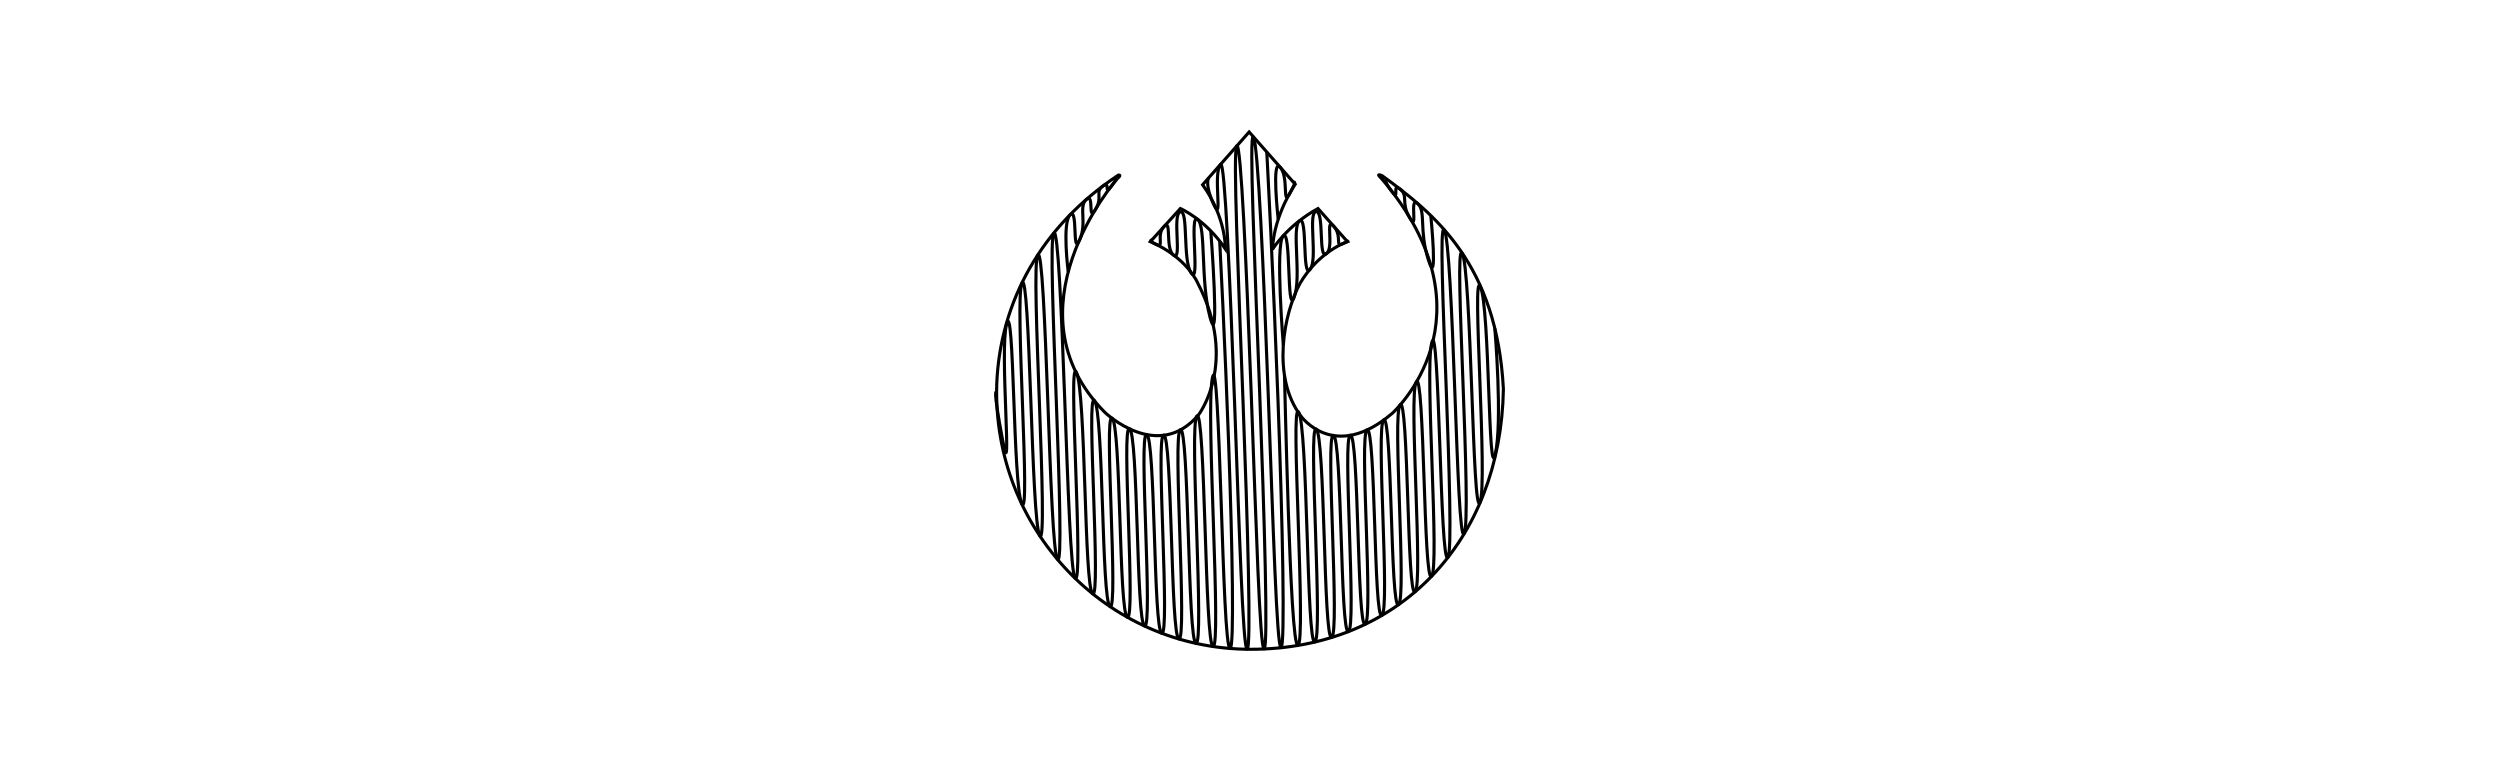 <?xml version="1.0" encoding="UTF-8" standalone="no"?>
<!-- Created with Inkscape (http://www.inkscape.org/) -->

<svg
   xmlns:osb="http://www.openswatchbook.org/uri/2009/osb"
   xmlns:dc="http://purl.org/dc/elements/1.1/"
   xmlns:cc="http://creativecommons.org/ns#"
   xmlns:rdf="http://www.w3.org/1999/02/22-rdf-syntax-ns#"
   xmlns:svg="http://www.w3.org/2000/svg"
   xmlns="http://www.w3.org/2000/svg"
   xmlns:xlink="http://www.w3.org/1999/xlink"
   xmlns:sodipodi="http://sodipodi.sourceforge.net/DTD/sodipodi-0.dtd"
   xmlns:inkscape="http://www.inkscape.org/namespaces/inkscape"
   sodipodi:docname="rebel_filled.svg"
   inkscape:version="0.48+devel r"
   version="1.1"
   id="svg27345"
   height="1000"
   width="3200">
  <sodipodi:namedview
     id="base"
     pagecolor="#ffffff"
     bordercolor="#666666"
     borderopacity="1.0"
     inkscape:pageopacity="0.0"
     inkscape:pageshadow="2"
     inkscape:zoom="1.2023805"
     inkscape:cx="1599.3676"
     inkscape:cy="500"
     inkscape:document-units="px"
     inkscape:current-layer="svg27345"
     showgrid="false"
     inkscape:window-width="1280"
     inkscape:window-height="973"
     inkscape:window-x="0"
     inkscape:window-y="24"
     inkscape:window-maximized="1" />
  <defs
     id="defs27347">
    <inkscape:path-effect
       back_thickness="0.25"
       front_thickness="1"
       stroke_width_bottom="1"
       stroke_width_top="1"
       fat_output="false"
       bottom_smth_variation="0;1"
       top_smth_variation="0;1"
       scale_tb="2"
       scale_tf="2"
       scale_bb="2"
       scale_bf="2"
       top_tgt_variation="0;1"
       bottom_tgt_variation="0;1"
       top_edge_variation="0;1"
       bottom_edge_variation="0;1"
       bender="1600,500 , 5,0"
       do_bend="true"
       growth="0"
       dist_rdm="0;1"
       direction="1600,495 , 54.237,-2.036"
       is_visible="true"
       id="path-effect8221"
       effect="rough_hatches" />
    <pattern
       inkscape:collect="always"
       xlink:href="#Strips1_1"
       id="pattern36173"
       patternTransform="matrix(10,0,0,10,-2.1978267e-5,916.048)" />
    <linearGradient
       id="linearGradient36163"
       osb:paint="solid">
      <stop
         style="stop-color:#000000;stop-opacity:1;"
         offset="0"
         id="stop36165" />
    </linearGradient>
    <pattern
       patternTransform="scale(1.404,49.812)"
       id="pattern17367"
       xlink:href="#Strips1_1"
       inkscape:collect="always" />
    <pattern
       inkscape:collect="always"
       patternUnits="userSpaceOnUse"
       width="2"
       height="1"
       patternTransform="translate(0,0) scale(10,10)"
       id="Strips1_1"
       inkscape:stockid="Stripes 1:1">
      <rect
         style="fill:black;stroke:none"
         x="0"
         y="-0.5"
         width="1"
         height="2"
         id="rect16636" />
    </pattern>
    <linearGradient
       osb:paint="solid"
       id="linearGradient17357">
      <stop
         id="stop17359"
         offset="0"
         style="stop-color:#000000;stop-opacity:1;" />
    </linearGradient>
    <inkscape:perspective
       sodipodi:type="inkscape:persp3d"
       inkscape:vp_x="0 : 526.18109 : 1"
       inkscape:vp_y="0 : 1000 : 0"
       inkscape:vp_z="744.09448 : 526.18109 : 1"
       inkscape:persp3d-origin="372.04724 : 350.78739 : 1"
       id="perspective27353" />
    <linearGradient
       gradientUnits="userSpaceOnUse"
       y2="149.501"
       x2="294.498"
       y1="149.501"
       x1="7.168"
       id="linearGradient17361"
       xlink:href="#linearGradient17357"
       inkscape:collect="always" />
  </defs>
  <path
     id="path36642"
     d="m 1275.817,492.054 c 3.99,-105.775 57.595,-203.333 155.589,-267.8 0.289,0.108 2.828,-0.816 1.668,1.379 -7.763,7.197 -147.321,172.055 -18.861,302.182 0,0 67.494,64.885 119.831,3.318 0,0 51.645,-66.858 -0.653,-168.21 0,0 -13.237,-33.094 -60.931,-53.621 l 38.41,-42.38 c 0,0 32.458,13.927 57.593,51.7 0,0 1.34,-39.769 -29.124,-82.146 l 59.553,-67.566 58.953,66.931 c 0,0 -27.11,38.408 -29.106,83.417 0,0 18.516,-30.465 58.266,-52.333 l 37.718,42.38 c 0,0 -36.27,11.951 -60.568,53.187 -20.891,38.207 -36.975,119.919 0.94,170.041 0,0 42.434,60.17 117.075,-3.551 0,0 137.239,-122.968 -14.074,-300.753 0,0 -8.269,-7.308 1.015,-3.336 66.879,48.691 146.959,112.902 155.228,273.151 -3.264,194.325 -133.396,333.047 -323.417,333.047 -186.054,-0.002 -330.689,-155.264 -325.106,-339.035"
     inkscape:connector-curvature="0"
     style="fill:none;stroke:#000000;stroke-width:4;stroke-opacity:1;stroke-miterlimit:4;stroke-dasharray:none" />
  <g
     inkscape:label="Layer 1"
     inkscape:groupmode="layer"
     id="layer1"
     transform="translate(0,-52.362)" />
  <eggbot
     serialport="/dev/ttyACM0"
     layer="12345"
     node="0"
     id="eggbot8241" />
  <path
     inkscape:original-d="m 1275.8168,492.05438 c 3.9897,-105.77504 57.5949,-203.3332 155.5894,-267.80007 0.2893,0.10849 2.8279,-0.81605 1.6682,1.37889 -7.7625,7.19739 -147.3205,172.05483 -18.8615,302.18211 0,0 67.4937,64.88507 119.8308,3.3184 0,0 51.6453,-66.85848 -0.6533,-168.20974 0,0 -13.2374,-33.09355 -60.9315,-53.62104 l 38.4102,-42.37965 c 0,0 32.4584,13.92687 57.5928,51.69964 0,0 1.3404,-39.76878 -29.1242,-82.14616 l 59.5526,-67.566 58.9535,66.93081 c 0,0 -27.11,38.40796 -29.106,83.41655 0,0 18.5157,-30.46461 58.2664,-52.33258 l 37.7185,42.37965 c 0,0 -36.2696,11.9512 -60.5676,53.18703 -20.8914,38.20678 -36.9748,119.91892 0.9404,170.04073 0,0 42.4339,60.16969 117.0752,-3.55122 0,0 137.2388,-122.96833 -14.0738,-300.75349 0,0 -8.2688,-7.30816 1.015,-3.33648 66.8788,48.69093 146.9588,112.90236 155.2277,273.15065 -3.2641,194.32516 -133.3959,333.04683 -323.4171,333.04683 -186.0541,-0.002 -330.6892,-155.26392 -325.1057,-339.03486"
     inkscape:path-effect="#path-effect8221"
     style="fill:none;stroke:#000000;stroke-width:4;stroke-miterlimit:4;stroke-opacity:1;stroke-dasharray:none"
     inkscape:connector-curvature="0"
     d="m 1913.391,420.378 c 0,0 2.536,29.833 3.862,64.846 1.327,35.013 1.432,75.206 -3.26,95.927 -4.692,20.721 -6.335,-26.084 -8.414,-81.434 -1.039,-27.675 -2.19,-57.486 -3.837,-82.06 -1.648,-24.575 -3.789,-43.913 -6.778,-50.642 -5.977,-13.458 -3.389,49.668 -0.76,119.093 1.314,34.713 2.641,71 2.996,100.077 0.356,29.077 -0.253,50.943 -2.768,56.813 -2.514,5.87 -4.411,-10.052 -6.054,-37.506 -1.644,-27.454 -3.046,-66.441 -4.558,-106.702 -1.513,-40.261 -3.138,-81.795 -5.125,-114.343 -1.987,-32.548 -4.327,-56.111 -7.222,-60.429 -2.895,-4.318 -3.446,14.893 -2.848,46.406 0.598,31.513 2.33,75.327 4.025,120.215 1.695,44.888 3.351,90.85 3.921,126.657 0.57,35.808 0.064,61.462 -2.509,65.734 -2.573,4.272 -4.633,-17.088 -6.51,-51.736 -1.876,-34.647 -3.583,-82.581 -5.418,-131.455 -1.835,-48.874 -3.8,-98.689 -6.042,-137.099 -2.241,-38.41 -4.746,-65.414 -7.599,-68.666 -2.853,-3.253 -3.197,20.486 -2.335,58.134 0.862,37.648 2.912,89.204 4.886,141.587 1.974,52.383 3.872,105.591 4.599,146.543 0.728,40.952 0.3,69.647 -2.306,73.003 -2.606,3.356 -4.54,-14.464 -6.162,-42.499 -1.622,-28.035 -2.943,-66.284 -4.294,-103.787 -2.702,-75.006 -5.538,-147.028 -10.243,-128.38 -2.353,9.324 -2.83,31.986 -2.423,60.903 0.407,28.918 1.695,64.092 2.908,98.441 2.426,68.699 4.531,134.1 -0.725,139.556 -5.256,5.456 -7.388,-61.11 -9.69,-126.849 -2.302,-65.739 -4.769,-130.651 -9.87,-121.886 -5.1,8.765 -2.662,73.663 -0.449,137.497 2.213,63.834 4.206,126.604 -1.082,131.115 -5.288,4.511 -7.274,-58.358 -9.426,-120.838 -2.151,-62.481 -4.466,-124.573 -9.672,-118.509 -5.206,6.064 -2.91,68.147 -0.808,129.653 2.102,61.506 4.014,122.434 -1.3,126.189 -5.314,3.754 -7.219,-57.28 -9.293,-118.295 -2.074,-61.014 -4.318,-122.008 -9.608,-118.172 -5.29,3.836 -3.058,64.823 -1.001,125.633 2.057,60.809 3.94,121.44 -1.395,124.562 -5.335,3.122 -7.209,-57.5 -9.256,-118.284 -2.047,-60.785 -4.269,-121.732 -9.611,-119.259 -5.341,2.472 -3.126,63.415 -1.08,124.384 2.047,60.969 3.925,121.964 -1.427,124.542 -5.352,2.578 -7.222,-58.404 -9.276,-119.797 -2.054,-61.392 -4.295,-123.194 -9.693,-122.257 -5.397,0.938 -3.158,62.737 -1.084,124.825 2.074,62.089 3.981,124.467 -1.387,126.565 -5.367,2.098 -7.266,-60.259 -9.369,-123.357 -2.103,-63.098 -4.414,-126.938 -9.877,-127.808 -5.463,-0.869 -3.147,62.968 -0.998,127.439 2.149,64.471 4.128,129.576 -1.253,131.241 -5.381,1.665 -7.35,-63.386 -9.557,-129.663 -1.103,-33.138 -2.26,-66.583 -3.844,-92.147 -1.584,-25.564 -3.589,-43.248 -6.364,-44.865 -5.549,-3.234 -3.084,64.266 -0.792,132.891 1.146,34.313 2.255,68.907 2.393,95.082 0.139,26.175 -0.687,43.931 -3.383,44.566 -5.393,1.271 -7.481,-68.035 -9.877,-139.797 -1.198,-35.881 -2.468,-72.375 -4.167,-100.968 -1.7,-28.593 -3.824,-49.284 -6.697,-53.559 -2.873,-4.274 -3.619,12.142 -3.323,39.199 0.296,27.057 1.623,64.756 2.913,103.045 1.29,38.289 2.541,77.169 2.781,106.59 0.24,29.421 -0.521,49.383 -3.224,49.836 -2.702,0.453 -5.036,-20.925 -7.067,-53.246 -2.031,-32.321 -3.769,-75.586 -5.244,-118.907 -1.475,-43.321 -2.685,-86.699 -3.542,-119.247 -0.857,-32.548 -1.349,-54.265 -1.349,-54.265 m 187.278,-204.544 c 0,0 2.38,24.013 3.177,43.142 0.797,19.128 0.025,33.372 -6.215,13.832 -12.479,-39.08 -2.636,-62.686 -13.92,-72.483 -11.284,-9.797 1.626,38.086 -10.075,18.398 -11.701,-19.688 -1.206,-28.117 -12.446,-36.814 -11.24,-8.697 0.763,17.598 -10.75,2.603 -11.513,-14.995 -6.098,-15.32 -6.098,-15.32 m -50.912,79.434 c 0,0 5.361,-1.676 -5.296,3.228 -10.657,4.904 -0.402,-9.631 -11.807,-22.446 -11.405,-12.815 1.15,27.335 -9.38,35.345 -5.265,4.005 -5.837,-9.794 -6.453,-24.438 -0.617,-14.644 -1.279,-30.134 -6.684,-29.51 -5.405,0.624 -4.745,16.035 -4.039,32.842 0.706,16.807 1.458,35.009 -3.719,41.215 -5.176,6.205 -5.898,-11.411 -6.655,-29.548 -0.757,-18.137 -1.552,-36.795 -6.808,-32.672 -5.256,4.123 -4.489,22.201 -3.649,42.426 0.84,20.225 1.75,42.596 -3.169,55.304 -4.92,12.708 -5.817,-9.71 -6.809,-33.887 -0.992,-24.177 -2.085,-50.113 -7.278,-44.443 -5.193,5.67 -5.089,40.56 -3.738,74.032 1.351,33.472 3.954,65.526 3.954,65.526 m 13.138,-208.161 c 0,0 5.262,-3.965 -4.818,14.114 -10.08,18.079 -0.895,-20.601 -12.33,-33.583 -5.717,-6.491 -6.338,10.188 -5.543,28.49 0.795,18.302 3.001,38.227 3.001,38.227 m -14.615,-86.195 c 0,0 2.124,39.585 4.973,98.98 2.849,59.395 6.388,138.6 9.343,217.84 2.955,79.24 5.325,158.516 6.231,218.052 0.906,59.536 0.382,99.333 -2.325,99.615 -2.707,0.282 -5.241,-39.657 -7.868,-99.918 -2.627,-60.261 -5.383,-140.844 -8.411,-221.85 -3.028,-81.005 -6.329,-162.433 -9.641,-224.382 -3.312,-61.95 -6.599,-104.422 -9.454,-107.516 -2.855,-3.094 -2.415,36.283 -0.495,97.097 1.92,60.814 5.28,143.065 8.386,225.718 3.107,82.653 5.96,165.708 7.303,228.13 1.343,62.422 1.214,104.211 -1.498,104.332 -2.712,0.121 -5.274,-40.793 -7.933,-102.05 -2.66,-61.257 -5.455,-142.856 -8.498,-224.104 -3.042,-81.248 -6.33,-162.144 -9.553,-221.996 -3.223,-59.851 -6.341,-98.658 -8.926,-95.725 -2.585,2.932 -2.057,44.672 -0.159,105.629 1.899,60.957 5.134,141.132 8.106,220.935 2.972,79.804 5.682,159.236 6.921,218.708 1.239,59.472 1.044,98.984 -1.673,98.946 -2.717,-0.038 -5.239,-39.587 -7.825,-98.706 -2.586,-59.119 -5.27,-137.809 -8.182,-216.127 -2.912,-78.318 -6.05,-156.265 -9.153,-213.899 -3.103,-57.634 -6.133,-94.954 -8.719,-92.02 -5.172,5.868 -4.323,25.199 -3.688,39.899 0.636,14.7 1.066,24.768 -4.909,12.11 -11.95,-25.316 -6.923,-34.4 -6.923,-34.4 m 14.322,80.77 c 0,0 1.723,32.639 4.022,81.584 2.3,48.945 5.152,114.196 7.498,179.42 2.345,65.224 4.184,130.421 4.722,179.257 0.538,48.836 -0.2,81.312 -2.922,81.095 -2.722,-0.218 -4.808,-24.721 -6.616,-60.669 -1.808,-35.948 -3.351,-83.34 -4.932,-129.335 -1.58,-45.995 -3.195,-90.593 -5.001,-120.953 -1.806,-30.36 -3.785,-46.481 -6.085,-35.522 -2.3,10.959 -2.634,38.039 -2.064,72.47 0.57,34.431 2.038,76.212 3.394,116.572 1.357,40.361 2.603,79.301 2.82,108.05 0.217,28.749 -0.589,47.306 -3.317,46.902 -2.728,-0.405 -4.665,-19.818 -6.239,-48.515 -1.574,-28.698 -2.793,-66.681 -4.053,-104.225 -1.26,-37.545 -2.561,-74.651 -4.206,-101.596 -1.646,-26.945 -3.627,-43.729 -6.229,-40.627 -2.602,3.101 -3.224,22.986 -2.904,51.032 0.321,28.046 1.579,64.252 2.771,99.995 2.385,71.487 4.481,141.123 -0.987,139.922 -2.734,-0.601 -4.623,-18.351 -6.119,-44.549 -1.496,-26.198 -2.605,-60.845 -3.752,-95.238 -2.295,-68.786 -4.768,-136.558 -10.095,-133.702 -2.664,1.428 -3.375,19.085 -3.147,44.717 0.228,25.632 1.39,59.24 2.499,92.567 2.218,66.655 4.2,132.193 -1.281,130.576 -5.48,-1.617 -7.47,-67.189 -9.636,-132.187 -2.165,-64.998 -4.503,-129.422 -9.909,-128.742 -5.407,0.68 -3.073,65.106 -0.95,128.846 2.123,63.74 4.04,126.794 -1.454,124.73 -5.494,-2.065 -7.419,-65.138 -9.517,-127.963 -2.097,-62.825 -4.366,-125.4 -9.836,-126.468 -5.47,-1.068 -3.199,61.511 -1.119,123.717 2.081,62.207 3.974,124.042 -1.536,121.487 -5.51,-2.555 -7.41,-64.398 -9.486,-126.251 -2.076,-61.853 -4.326,-123.717 -9.852,-126.312 -5.526,-2.596 -3.268,59.272 -1.189,121.013 2.079,61.741 3.981,123.355 -1.546,120.252 -5.527,-3.103 -7.437,-64.697 -9.529,-126.559 -2.092,-61.862 -4.369,-123.993 -9.953,-128.168 -5.585,-4.175 -3.296,57.962 -1.179,120.209 2.116,62.247 4.06,124.604 -1.488,120.872 -5.548,-3.733 -7.502,-66.142 -9.664,-129.351 -2.161,-63.209 -4.534,-127.217 -10.224,-134.148 -5.689,-6.931 -3.294,57.086 -1.066,121.715 2.228,64.629 4.286,129.87 -1.287,125.386 -5.573,-4.484 -7.627,-69.302 -9.942,-135.996 -1.158,-33.347 -2.375,-67.163 -4.049,-94.14 -1.673,-26.978 -3.799,-47.117 -6.743,-53.11 -5.888,-11.987 -3.256,56.598 -0.785,126.823 1.236,35.113 2.436,70.636 2.617,96.702 0.181,26.067 -0.65,42.677 -3.453,39.966 -2.803,-2.712 -5.106,-32.481 -7.236,-75.412 -2.13,-42.931 -4.102,-99.022 -6.167,-154.379 -2.065,-55.356 -4.223,-109.977 -6.531,-149.965 -2.308,-39.988 -4.747,-65.344 -7.329,-62.17 -2.582,3.173 -2.729,31.709 -1.756,72.519 0.974,40.81 3.054,93.893 4.996,146.162 1.942,52.269 3.748,103.723 4.343,141.274 0.596,37.551 -0,61.199 -2.827,57.854 -2.825,-3.344 -5.057,-30.346 -7.048,-68.723 -1.991,-38.377 -3.753,-88.129 -5.576,-136.974 -1.823,-48.845 -3.704,-96.784 -5.784,-131.533 -2.08,-34.749 -4.343,-56.309 -6.896,-52.398 -2.553,3.911 -2.849,29.397 -2.096,65.157 0.752,35.76 2.541,81.794 4.212,126.801 1.671,45.007 3.225,88.987 3.634,120.64 0.409,31.652 -0.314,50.977 -3.173,46.673 -2.859,-4.304 -5.002,-27.958 -6.816,-60.695 -1.815,-32.737 -3.31,-74.556 -4.827,-115.192 -1.517,-40.636 -3.053,-80.087 -4.846,-108.089 -1.793,-28.001 -3.832,-44.552 -6.337,-39.386 -2.505,5.166 -2.976,26.931 -2.498,56.288 0.478,29.356 1.898,66.304 3.216,101.836 2.635,71.063 4.85,136.462 -1.004,124.137 -2.927,-6.162 -4.954,-25.715 -6.531,-51.054 -1.576,-25.34 -2.705,-56.467 -3.801,-85.778 -2.191,-58.623 -4.245,-109.986 -9.016,-93.266 -4.771,16.719 -2.629,71.936 -1.079,113.941 0.775,21.002 1.412,38.701 1.017,46.633 -0.395,7.932 -1.815,6.097 -5.183,-11.968 -6.736,-36.131 -8.669,-51.238 -8.896,-57.313 -0.227,-6.074 1.241,-3.116 1.241,-3.116 m 274.175,-207.092 c 0,0 3.02,39.487 4.382,73.084 1.362,33.597 1.091,61.305 -5.275,37.747 -6.366,-23.558 -7.552,-52.818 -8.565,-77.26 -1.013,-24.442 -1.848,-44.068 -7.462,-48.359 -5.614,-4.291 -4.712,16.869 -3.867,37.144 0.846,20.274 1.637,39.663 -4.116,31.828 -5.752,-7.835 -6.596,-28.303 -7.357,-46.395 -0.76,-18.091 -1.434,-33.805 -6.794,-32.132 -10.72,3.348 2.689,63.948 -8.527,55.442 -11.216,-8.505 -2.019,-48.046 -12.397,-36.596 -10.378,11.45 1.189,28.297 -9.903,22.801 -11.092,-5.496 -5.667,-5.623 -5.667,-5.623 m -46.894,-80.355 c 0,0 5.355,-1.796 -4.926,11.583 -10.28,13.379 -0.355,-8.159 -10.874,-0.255 -10.519,7.904 0.59,13.54 -9.556,30.266 -10.146,16.726 -0.964,-22.393 -11.433,-13.268 -10.469,9.126 1.264,29.392 -8.653,51.956 -9.916,22.564 -1.818,-42.878 -12.226,-32.219 -5.204,5.329 -5.787,23.564 -5.081,40.467 0.706,16.903 2.702,32.473 2.702,32.473"
     id="path8219" />
</svg>
